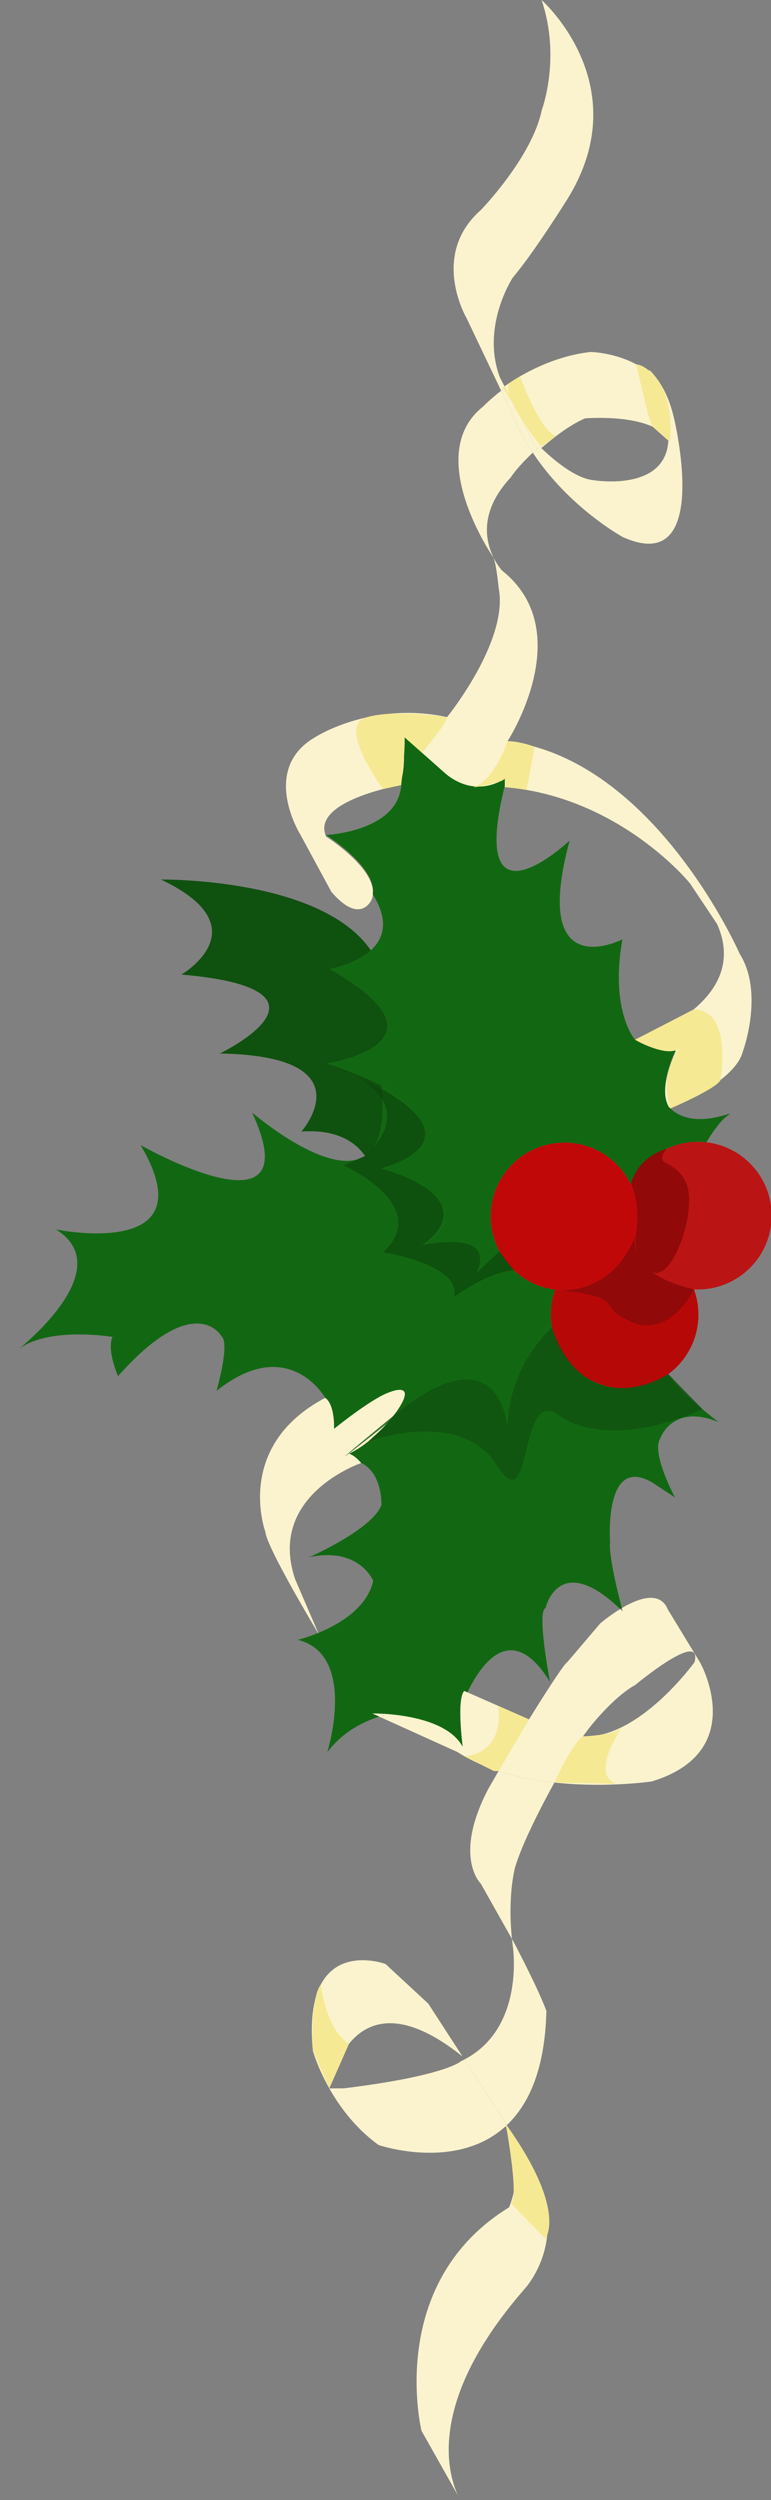 <?xml version="1.0" encoding="utf-8"?>
<!-- Generator: Adobe Illustrator 16.0.0, SVG Export Plug-In . SVG Version: 6.00 Build 0)  -->
<!DOCTYPE svg PUBLIC "-//W3C//DTD SVG 1.1//EN" "http://www.w3.org/Graphics/SVG/1.1/DTD/svg11.dtd">
<svg version="1.1" id="Calque_2" xmlns="http://www.w3.org/2000/svg" xmlns:xlink="http://www.w3.org/1999/xlink" x="0px" y="0px"
	 width="386.5px" height="1252.644px" viewBox="0 0 386.5 1252.644" enable-background="new 0 0 386.5 1252.644"
	 xml:space="preserve">
<rect x="0" y="0" width="386.5" height="1252.644" fill="#808080" stroke="none"/>
<line fill="none" x1="231.868" y1="1030.354" x2="232.848" y2="1031.849"/>
<line fill="none" x1="256.649" y1="971.495" x2="256.659" y2="971.517"/>
<path fill="none" d="M229.607,1250.362c0.011,0.01,0.011,0.029,0.021,0.039c1.205,2.613,2.244,4.107,2.507,4.467
	c0.02,0.029,0.029,0.049,0.04,0.059l0.021,0.029"/>
<path fill="none" d="M277.913,893.099"/>
<path fill="none" d="M289.564,869.778"/>
<path fill="none" d="M159.534,818.151l0.305,0.719c-0.03-0.051-0.162-0.289-0.404-0.678
	C159.465,818.181,159.505,818.171,159.534,818.151z"/>
<path fill="none" d="M335.06,220.126c0.626,0.986,1.112,2.054,1.449,3.222"/>
<path fill="none" d="M271.364,224.505c-0.457,0.382-0.905,0.755-1.343,1.118c-0.252-0.249-0.493-0.518-0.725-0.786"/>
<g>
	<path fill="#FAF3CE" d="M232.175,1254.927c-0.011-0.01-0.021-0.029-0.04-0.059l-2.507-4.467c-0.01-0.01-0.01-0.029-0.021-0.039"/>
	<path fill="#FAF3CE" d="M254.004,1064.804l1.942,3.699l6.544,12.439c26.896,37.842,0.393,66,0.393,66
		c-48.212,55.238-38.918,91.242-33.275,103.42l-18.304-32.451c0,0-18.149-73.854,43.875-111.965c0,0,9.367-20.686-1.682-40.67v-0.01
		C253.666,1065.116,253.835,1064.964,254.004,1064.804z"/>
	<path fill="#FAF3CE" d="M193.252,984.013l21.449,19.873l17.167,26.469c-56.5-45.266-66.785,15.998-66.785,15.998l7.369-0.045
		c51.214-6.305,58.67-13.598,58.67-13.598c0.589-0.273,1.167-0.568,1.726-0.861l20.206,31.15l0.95,1.805
		c-0.169,0.16-0.338,0.313-0.507,0.463v0.01c-0.318,0.293-0.647,0.584-0.975,0.865c-24.933,21.58-62.73,8.564-62.73,8.564
		c-24.777-17.854-32.951-47.135-32.951-47.135C151.147,968.265,193.252,984.013,193.252,984.013z"/>
	<path fill="#FAF3CE" d="M311.714,805.685c0.275,1.068,0.449,1.688,0.449,1.688c-0.422-0.416-0.845-0.824-1.257-1.211
		c-5.649,3.453-10.008,7.209-10.008,7.209l-16.544,19.439c-1.696,0.73-13.9,20.143-19.17,28.654
		c-1.338,2.158-2.229,3.613-2.388,3.885c-4.831,8.107-9.504,16.137-12.889,22.006c8.867,2.877,18.147,4.633,27.064,5.648
		c0.319,0.039,0.63,0.066,0.94,0.096c0.53,0.066,1.061,0.113,1.591,0.17c25.396,2.529,47.206-0.711,47.206-0.711
		c49.242-14.963,24.307-59.484,24.307-59.484l-0.727-1.197l-15.432-25.367C330.931,796.841,320.094,800.726,311.714,805.685z
		 M348.185,832.759c0,0-27.681,38.566-55.979,37.254c1.578-2.09,2.927-3.938,2.927-3.938s11.908-15.57,23.371-21.889
		C318.503,844.187,352.335,815.983,348.185,832.759z"/>
	<path fill="#FAF3CE" d="M232.729,847.196l1.564,0.691l30.892,13.576c-1.338,2.158-2.229,3.613-2.388,3.885
		c-4.831,8.107-9.504,16.137-12.889,22.006c-7.294-2.367-14.313-5.484-20.627-9.557l-39.187-17.719l-3.55-1.607
		c0,0,35.947-0.635,45.39,16.65c0,0-1.444-10.842-1.174-19.154v-0.01C230.897,851.937,231.427,848.515,232.729,847.196z"/>
	<path fill="#FAF3CE" d="M249.908,887.354c8.867,2.877,18.147,4.633,27.064,5.648c0.319,0.039,0.63,0.066,0.94,0.096
		c-7.163,13.063-16.06,30.455-19.619,42.197c0,0-3.987,13.895-1.645,36.199l-15.637-27.766c0,0-14.078-13.248,3.719-47.354
		C244.731,896.376,246.76,892.804,249.908,887.354z"/>
	<path fill="#FAF3CE" d="M256.659,971.517l1.192,2.113c13.494,25.92,16.052,33.904,16.052,33.904
		c-0.686,29.264-8.871,46.893-19.899,57.27l-0.95-1.805l-20.206-31.15c30.694-16.104,24.19-57.045,24.19-57.045
		C256.892,973.685,256.766,972.585,256.659,971.517z"/>
	<path fill="#FAF3CE" d="M198.895,707.145c0,0-0.327,0.472-0.952,1.276c-2.877,3.757-12.002,14.862-22.882,19.866
		c0,0,2.966,0.973,5.958,4.635h0.01c0.02,0.02,0.04,0.05,0.061,0.08c0,0-47.406,16.033-33.154,58.199l11.6,26.951
		c-0.029,0.02-0.069,0.029-0.1,0.041c-1.535-2.561-7.131-11.969-12.781-22.074c-6.641-11.871-13.337-24.711-13.61-28.58
		c0,0-16.005-42.906,29.981-67.18c0,0,4.633,2.223,4.462,15.474c0,0,18.66-15.111,27.392-18.163
		C194.878,697.668,210.02,691.078,198.895,707.145z"/>
	<path fill="#FAF3CE" d="M251.224,195.765l7.423,15.565c2.422,5.536,5.303,10.699,8.452,15.471
		c-7.51,6.915-11.196,12.546-11.196,12.546c-23.848,25.643-4.223,46.526-4.223,46.526c38.432,30.522,2.759,85.485,2.759,85.485
		c73.807,9.311,116.386,106.56,116.386,106.56c12.367,19.677,1.541,48.992,1.541,48.992c-3.833,14.543-32.113,26.472-36.512,28.248
		c-0.369,0.142-0.569,0.223-0.569,0.223c-1.404-2.412-1.921-5.338-1.89-8.388c0.073-9.571,5.469-20.384,5.469-20.384
		c-0.15,0.071-0.309,0.132-0.469,0.184c-7.105,2.512-20.061-5.062-20.061-5.062s0.319-0.102,0.898-0.295
		c7.354-2.544,56.925-21.249,40.253-58.451l-13.622-20.419c0,0-35.008-43.292-92.788-48.199l-0.021-3.5
		c0,0-13.688,10.332-29.263-2.076l-21.755-19.281l-0.11-0.089c0,0,0.554,3.987,0.624,9.097c0.055,4.069-0.207,8.841-1.313,12.857
		c0,0.01-0.01,0.03-0.01,0.04s0,0.01,0,0.01c-0.196,0.702-0.412,1.363-0.658,2.004c0,0-44.954,7.768-37.098,25.721
		c0,0,23.037,14.544,23.505,27.542c0,0,0,0,0,0.01c0.022,0.51,0.006,1.01-0.052,1.51c-0.019,0.22-0.048,0.43-0.086,0.651
		c-0.097,0.56-0.233,1.111-0.431,1.652c0,0-5.419,13.533-20.271-3.629l-15.672-28.907c0,0-19.941-32.132,6.963-48.292
		c0,0,28.139-18.667,66.688-10.397c0,0,31.023-38.185,25.866-64.655c0,0-1.068-11.494-2.591-15.235c0,0-35.808-51.538-5.2-75.721
		C242.19,203.678,245.46,200.229,251.224,195.765z"/>
	<path fill="#FAF3CE" d="M271.479,0c0,0,48.505,42.712,12.845,99.925c0,0-16.592,26.599-27.268,39.163
		c0,0-16.105,24.346-6.452,50.039l2.307,4.437l0.344,0.658c-0.706,0.524-1.384,1.039-2.03,1.542l-17.297-36.288
		c0,0-18.688-31.64,7.178-54.294c0,0,25.593-26.403,30.453-49.932C271.558,55.25,281.402,29.191,271.479,0z"/>
	<path fill="#FAF3CE" d="M325.321,185.183c5.14,4.929,9.694,12.412,12.401,23.676c0,0,19.981,80.883-25.643,60.154
		c0,0-26.898-14.72-44.981-42.212c0.695-0.645,1.432-1.299,2.198-1.963c0.417-0.363,0.846-0.736,1.283-1.098
		c0.251,0.249,0.513,0.507,0.784,0.765c6.276,6.052,17.262,15.317,26.297,16.094c0,0,35.105,5.911,37.317-18.942
		c0.047-0.5,0.074-1,0.081-1.53c0.138-3.671-0.428-7.968-1.848-12.989l-7.077-19.699L325.321,185.183z"/>
	<path fill="#FAF3CE" d="M253.254,194.222l13.029,25.063c0,0,0.889,3.044,3.014,5.552c-0.767,0.665-1.503,1.318-2.198,1.963
		c-3.149-4.771-6.03-9.935-8.452-15.471l-7.423-15.565C251.87,195.261,252.548,194.746,253.254,194.222z"/>
	<path fill="#FAF3CE" d="M296.028,176.357c0,0,17.352,0.187,30.106,11.081l7.077,19.699c1.42,5.021,1.985,9.318,1.848,12.989
		c-8.5-13.32-41.833-10.502-41.833-10.502c-8.628,3.812-16.19,10.117-21.862,14.881c-0.271-0.258-0.533-0.517-0.784-0.765
		c-0.438,0.362-0.866,0.735-1.283,1.098c-2.125-2.508-3.014-5.552-3.014-5.552l-13.029-25.063l-0.344-0.658
		C262.609,186.617,278.56,178.281,296.028,176.357z"/>
</g>
<path fill="none" d="M326.135,187.438c0.563,0.467,1.126,0.974,1.669,1.5"/>
<path fill="#B70808" d="M316.479,625.134c5.72,11.856,17.569,20.176,31.415,20.873c1.402,3.882,2.188,8.067,2.213,12.427
	c0.063,10.43-4.191,19.875-11.101,26.656c-0.01,0.01-0.021,0.01-0.021,0.02c-1.232,1.208-2.556,2.326-3.95,3.344
	c-6.073,4.486-13.578,7.15-21.708,7.199c-19.159,0.114-35.006-14.362-37.007-33.02c-0.137-1.229-0.205-2.489-0.212-3.759
	c-0.026-4.459,0.737-8.744,2.154-12.712c1.602,0.21,3.242,0.31,4.912,0.3C297.925,646.374,310.613,637.668,316.479,625.134z"/>
<path opacity="0.9" fill="#C10808" d="M349.594,572.066c1.53-0.009,3.021,0.072,4.502,0.252h0.01
	c18.323,2.112,32.596,17.627,32.708,36.527c0.121,20.439-16.339,37.097-36.779,37.219c-0.72,0.004-1.43-0.011-2.14-0.057
	c-13.846-0.697-25.695-9.017-31.415-20.873c2.262-4.824,3.509-10.211,3.475-15.891c-0.033-5.681-1.345-11.053-3.664-15.849
	C322.155,580.869,334.844,572.154,349.594,572.066z"/>
<path fill="#126812" d="M313.328,695.653c8.13-0.048,15.635-2.713,21.708-7.199c5.625,9.216,24.39,23.475,25.073,24.001
	c-23.367-9.511-29.26,8.514-29.26,8.514c-4.237,7.255,7.201,28.709,7.495,29.277l-11.034-7.256
	c-24.749-14.853-21.485,29.459-21.485,29.459c-0.808,7.074,4.313,27.254,5.889,33.234c-0.27,0.162-0.539,0.324-0.808,0.477
	c-30.916-29.477-37.424-0.459-37.424-0.459c-4.53,1.658,2.22,36.928,2.22,36.928c-18.67-30.1-33.604-10.73-41.409,5.258
	l-1.564-0.691c-1.302,1.318-1.831,4.74-1.968,8.762v0.01c-0.271,8.313,1.174,19.154,1.174,19.154
	c-9.442-17.285-45.39-16.65-45.39-16.65l3.55,1.607c-7.437,2.346-17.809,7.117-26.015,17.775c0,0,15.24-48.76-14.805-56.242
	c0,0,4.374-1.047,10.159-3.42c0.242,0.389,0.374,0.627,0.404,0.678l-0.305-0.719c10.116-4.16,24.477-12.355,27.566-26.105
	c0,0-7.033-17.277-32.182-11.818c0.968-0.426,31.768-14.029,36.295-26.205c0,0,0.596-15.904-10.186-21.101h-0.01
	c-2.992-3.662-5.958-4.635-5.958-4.635c10.88-5.004,20.005-16.109,22.882-19.866c8.551-5.001,20.76-11.923,27.244-14.603
	c10.644-4.393,25.987-2.154,28.788,19.829c0,0,8.714-34.642,22.347-51.014C278.322,681.292,294.169,695.768,313.328,695.653z"/>
<path fill="none" d="M154.919,780.228c-0.01,0.01-0.02,0.01-0.02,0.01"/>
<path fill="none" d="M360.109,712.456c0.011,0.01,0.021,0.01,0.021,0.01"/>
<path fill="none" d="M338.345,750.247c0.01,0.01,0.01,0.01,0.01,0.01"/>
<path fill="#126812" d="M191.284,544.007c0.01,0,0.01,0,0.02,0.01c0.041,0.019,0.08,0.04,0.121,0.069
	c0.08,0.04,0.15,0.08,0.221,0.129c4.235,2.564,44.387,27.906-0.436,41.143c0,0,55.742,16.989,19.254,39.206
	c1.019-0.266,36.464-9.547,28.389,13.171l11.466-10.828c5.532,10.337,15.826,17.726,27.945,19.254
	c-1.417,3.968-2.181,8.253-2.154,12.712c0.007,1.271,0.075,2.53,0.212,3.759c-13.633,16.372-22.347,51.014-22.347,51.014
	c-2.801-21.983-18.145-24.222-28.788-19.829c-6.484,2.679-18.693,9.601-27.244,14.603c0.625-0.804,0.952-1.276,0.952-1.276
	c11.125-16.066-4.017-9.476-4.017-9.476c-8.731,3.052-27.392,18.163-27.392,18.163c0.171-13.251-4.462-15.474-4.462-15.474
	s-18.323-32.342-54.482-3.486c0,0,6.859-23.731,2.508-27.375c0,0-13.141-23.583-51.883,19.979c0,0-5.747-12.966-2.787-19.653
	c0,0-32.232-5.389-47.303,6.361c4.359-3.496,49.896-40.998,18.982-60.194c0,0,76.766,15.854,42.419-42.263
	c0,0,85.952,48.839,55.903-16.323c0,0,38.73,33.421,56.611,21.753C189.567,574.858,193.325,564.445,191.284,544.007z"/>
<path fill="none" d="M9.077,676.184c-0.05,0.041-0.09,0.07-0.139,0.111"/>
<path fill="none" d="M210.464,624.564c-0.011,0-0.01,0.01-0.02,0.01"/>
<path fill="none" d="M9.077,676.184c-0.05,0.041-0.09,0.07-0.139,0.111c-0.08,0.07-0.141,0.111-0.17,0.131
	c-0.01,0.01-0.01,0.01-0.02,0.02"/>
<path fill="#C10808" d="M282.735,572.464c14.75-0.088,27.541,8.476,33.555,20.931c2.319,4.796,3.631,10.168,3.664,15.849
	c0.034,5.679-1.213,11.067-3.475,15.891c-5.866,12.535-18.555,21.24-33.304,21.328c-1.67,0.01-3.311-0.09-4.912-0.3
	c-12.119-1.528-22.413-8.917-27.945-19.254c-2.75-5.134-4.325-10.995-4.362-17.225C245.834,589.253,262.296,572.585,282.735,572.464
	z"/>
<path fill="none" d="M194.114,545.67c0,0-0.764-0.525-2.469-1.455"/>
<path fill="#126812" d="M223.786,387.991c15.574,12.408,29.264,2.076,29.264,2.076l0.021,3.5
	c-18.878,76.033,32.494,27.557,32.494,27.557c-19.894,73.45,26.425,49.514,26.425,49.514c-6.325,36.038,6.34,50.293,6.34,50.293
	s13.547,7.919,20.529,4.878c0,0-9.389,18.806-3.579,28.772c12.66,13.345,35.751,0.037,29.438,4.405
	c-3.646,2.532-7.779,8.636-10.611,13.333h-0.01c-1.481-0.181-2.972-0.262-4.502-0.252c-14.75,0.088-27.438,8.803-33.304,21.329
	c-6.014-12.455-18.805-21.019-33.555-20.931c-20.439,0.122-36.901,16.789-36.779,37.219c0.037,6.229,1.612,12.09,4.362,17.225
	l-11.466,10.828c8.075-22.718-27.37-13.437-28.389-13.171c36.488-22.217-19.254-39.206-19.254-39.206
	c44.822-13.237,4.671-38.579,0.436-41.143c-0.07-0.049-0.141-0.089-0.221-0.129c-0.041-0.03-0.08-0.05-0.121-0.069
	c-0.01-0.01-0.01-0.01-0.02-0.01c-4.003-2.186-12.559-6.316-27.387-11.158c0,0,67.191-10.07,1.338-47.339
	c0,0,12.758-2.146,20.655-9.363c6.245-5.707,9.453-14.585,0.942-28.086c2.33-13.484-23.367-29.711-23.367-29.711
	s38.671-1.76,37.756-27.725c0,0,0,0,0-0.01c2.506-9.064,0.699-21.995,0.699-21.995L223.786,387.991z"/>
<path fill="none" d="M200.871,387.127c0.196,1.209,0.304,2.378,0.351,3.488"/>
<path fill="#0F510F" d="M185.891,476.147c-7.897,7.217-20.655,9.363-20.655,9.363c65.854,37.269-1.338,47.339-1.338,47.339
	c14.828,4.842,23.384,8.972,27.387,11.158c2.041,20.438-1.717,30.851-8.291,35.149c-4.297-6.274-13.311-13.501-31.894-12.23
	c0,0,33.445-37.87-40.903-39.088c0,0,66.811-32.068-19.235-39.556c0,0,40.53-23.572-10.284-47.61
	C80.677,440.673,160.952,439.596,185.891,476.147z"/>
<path opacity="0.7" fill="#0D470D" d="M250.318,626.908l-11.466,10.828c0,0,12.436-21.384-27.147-13.95
	c0,0,34.302-21.5-20.495-38.427c0,0,64.269-15.803-27.313-52.509c0,0,52.425,15.111,19.096,46.307l-10.82,4.729
	c0,0,44.868,19.732,19.968,43.548c0,0,39.661,6.098,35.426,22.457c0,0,16.137-12.376,30.025-13.486"/>
<path opacity="0.8" fill="#0F510F" d="M276.702,665.225L276.702,665.225c0,0-21.411,17.669-22.317,50.089
	c0,0-3.218-50.225-57.212-5.908c-53.994,44.319,0.008,1.329,0.008,1.329l-12.571,11.482c0,0,46.146-17.016,64.387,11.876
	c18.24,28.893,10.652-37.73,30.152-25.847c0,0,21.105,20.389,73.028-2.178l-17.141-17.616
	C335.036,688.455,294.379,714.75,276.702,665.225z"/>
<path fill="#0F510F" d="M163.897,532.85"/>
<path fill="#F6E994" d="M309.004,893.733l-31.091-0.635c0,0,8.327-18.871,14.292-23.086c0,0,17.659-0.824,19.633-4.732
	C311.838,865.28,295.31,889.147,309.004,893.733z"/>
<path fill="#F6E994" d="M232.887,879.968l14.722,7.4l2.3-0.014l15.276-25.891l-15.471-6.799
	C249.714,854.665,254.172,877.624,232.887,879.968z"/>
<path fill="#F6E994" d="M191.989,395.348l9.084-1.973c0,0,2.08-16.224,1.757-23.949c0,0,7.065,6.26,8.661,7.673
	c0,0,11.938-13.756,12.624-17.811c0,0-26.495-4.204-40.828,0.243S191.989,395.348,191.989,395.348z"/>
<path fill="#F6E994" d="M254.438,371.358c0,0-6.431,19.411-17.075,23.14c0,0,14.412-2.095,15.687-4.431l0.601,4.334
	c0,0,6.646,0.678,10.302,1.371l4.022-21.664C267.975,374.108,260.316,371.285,254.438,371.358z"/>
<path fill="#F6E994" d="M318.329,520.931c0,0,0.374,0.216,1.03,0.563c3.656,1.939,16.061,7.99,21.124,3.721
	c0,0-10.51,12.679-4.398,30.161c0,0,23.461-10.014,25.13-14.321c0,0,6.084-35.416-13.549-35.258"/>
<path fill="#F6E994" d="M335.783,221.447c0,0,2.537-17.146-5.25-29.958c0,0-5.714-8.446-11.574-8.934c0,0,6.729,30.505,8.163,31.215
	"/>
<path fill="#F6E994" d="M271.364,224.505l-18.454-30.94c0,0-0.607,0.444-0.906,0.665"/>
<path fill="#F6E994" d="M271.359,223.735c0,0-18.853-22.538-16.387-31.604l5.676-3.549c0,0,10.517,28.653,18.262,29.815
	L271.359,223.735z"/>
<path fill="#F6E994" d="M256.167,1103.94l17.255,17.676c0,0,11.154-14.191-19.912-57.48
	C253.51,1064.136,260.349,1101.237,256.167,1103.94z"/>
<path fill="#F6E994" d="M165.083,1046.353l-8.242-18.781c0,0-1.533-26.328,4.041-33.342c0,0,2.156,22.35,14.049,29.791
	L165.083,1046.353z"/>
<path fill="#910909" d="M278.264,646.162c0,0,27.886,4.896,40.565-27.665c0,0-6.959,19.226,29.065,27.51
	c0,0-11.741,24.639-31.193,16.386C297.248,654.141,316.512,650.179,278.264,646.162z"/>
<path fill="#910909" d="M316.29,593.395c0,0,4.899,8.24,2.539,25.103c0,0-2.431,13.168,7.923,18.716s22.769-30.648,17.412-43.984
	s-17.313-8.003-10.043-17.678C334.121,575.551,319.61,579.41,316.29,593.395z"/>
</svg>
